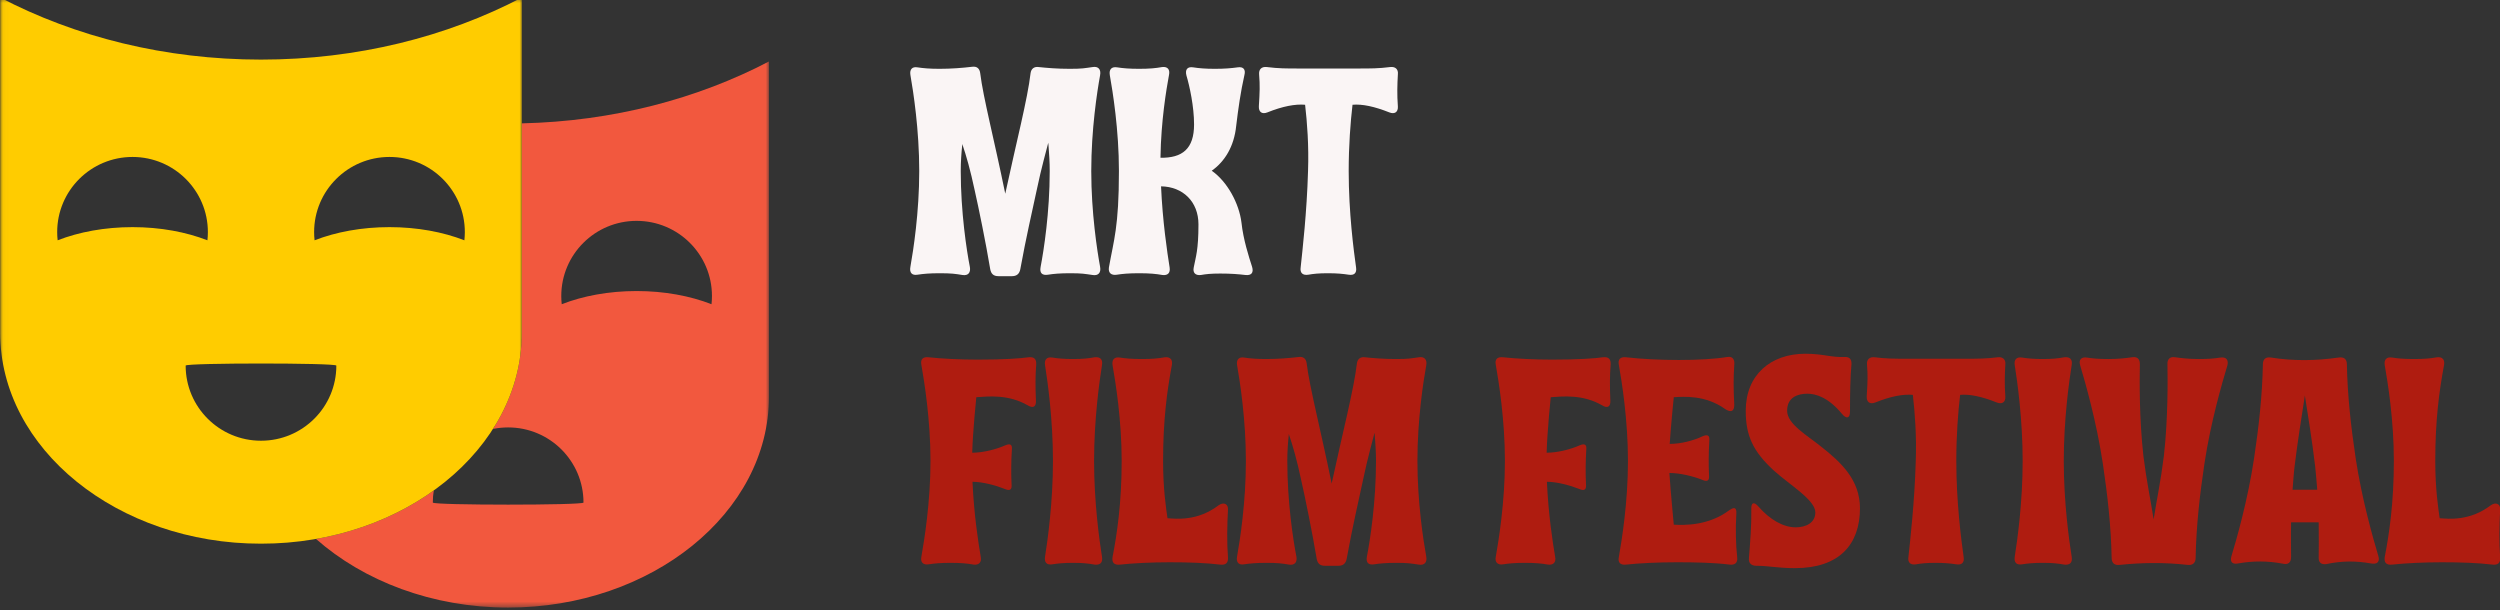 <svg width="213" height="52" viewBox="0 0 426 104" fill="none" xmlns="http://www.w3.org/2000/svg">
<rect x="0" y="0" width="426" height="104" fill="#333333" stroke="none"/>
<g clip-path="url(#clip0_40_76)">
<mask id="mask0_40_76" style="mask-type:luminance" maskUnits="userSpaceOnUse" x="53" y="9" width="79" height="95">
<path d="M53 9.667H131.031V103.557H53V9.667Z" fill="white"/>
</mask>
<g mask="url(#mask0_40_76)">
<path fill-rule="evenodd" clip-rule="evenodd" d="M131.031 10.474V67.615C131.031 87.37 111.031 103.531 86.588 103.531C73.662 103.531 61.979 99.01 53.844 91.833C61.422 90.505 68.297 87.599 73.917 83.573C73.807 84.245 73.75 84.932 73.75 85.635C73.75 86.109 99.427 86.109 99.427 85.635C99.427 78.562 93.677 72.833 86.588 72.833C85.703 72.833 84.838 72.922 84.005 73.088C87.141 68.177 88.917 62.609 88.917 56.724V21.021C104.417 20.672 118.833 16.844 131.031 10.474ZM108.479 37.635C115.568 37.635 121.318 43.37 121.318 50.437C121.318 50.911 121.292 51.38 121.24 51.839C117.609 50.422 113.219 49.594 108.479 49.594C103.74 49.594 99.344 50.422 95.719 51.839C95.667 51.38 95.641 50.911 95.641 50.437C95.641 43.37 101.385 37.635 108.479 37.635Z" fill="#F2583E"/>
</g>
<mask id="mask1_40_76" style="mask-type:luminance" maskUnits="userSpaceOnUse" x="0" y="-1" width="89" height="95">
<path d="M0.031 -0.443H89V93.667H0.031V-0.443Z" fill="white"/>
</mask>
<g mask="url(#mask1_40_76)">
<path fill-rule="evenodd" clip-rule="evenodd" d="M88.917 -0.417V56.724C88.917 76.479 68.917 92.646 44.474 92.646C20.031 92.646 0.031 76.479 0.031 56.724V-0.417C12.838 6.276 28.094 10.156 44.474 10.156C60.854 10.156 76.115 6.276 88.917 -0.417ZM44.474 75.099C51.568 75.099 57.312 69.37 57.312 62.297C57.312 61.823 31.635 61.823 31.635 62.297C31.635 69.37 37.385 75.099 44.474 75.099ZM22.583 26.745C29.672 26.745 35.422 32.479 35.422 39.547C35.422 40.021 35.396 40.489 35.344 40.948C31.713 39.531 27.318 38.703 22.583 38.703C17.844 38.703 13.448 39.531 9.823 40.948C9.771 40.489 9.745 40.021 9.745 39.547C9.745 32.479 15.49 26.745 22.583 26.745ZM66.365 26.745C73.458 26.745 79.208 32.479 79.208 39.547C79.208 40.021 79.177 40.489 79.13 40.948C75.5 39.531 71.104 38.703 66.365 38.703C61.63 38.703 57.234 39.531 53.604 40.948C53.552 40.489 53.526 40.021 53.526 39.547C53.526 32.479 59.276 26.745 66.365 26.745Z" fill="#FFCC00"/>
</g>
<path d="M172.446 47.06C173.248 47.06 173.701 46.659 173.852 45.909C174.857 40.388 175.862 36.122 176.664 32.356C177.466 28.492 178.321 25.58 178.623 24.325L178.67 24.825C178.774 26.232 178.873 27.638 178.873 29.143C178.873 36.169 177.867 42.643 177.315 45.508C177.117 46.56 177.617 46.961 178.571 46.81C179.524 46.659 180.628 46.56 182.284 46.56C184.446 46.56 184.742 46.659 186.201 46.862C187.102 47.013 187.654 46.508 187.456 45.455C186.951 42.695 185.951 36.221 185.951 29.143C185.951 22.065 186.951 15.591 187.456 12.83C187.654 11.778 187.102 11.273 186.201 11.424C184.742 11.627 184.446 11.726 182.284 11.726C180.128 11.726 178.42 11.575 176.966 11.424C176.263 11.325 175.711 11.674 175.607 12.482C175.107 16.846 173.149 24.377 171.295 33.008C169.435 23.872 167.529 16.596 167.029 12.482C166.925 11.674 166.477 11.273 165.67 11.377C164.013 11.575 162.055 11.726 160.102 11.726C158.394 11.726 157.341 11.627 156.336 11.476C155.43 11.325 154.982 11.825 155.133 12.778C155.633 15.643 156.638 22.117 156.638 29.143C156.638 36.221 155.633 42.643 155.133 45.455C154.93 46.508 155.43 46.961 156.336 46.81C157.341 46.659 158.394 46.56 160.102 46.56C162.159 46.56 162.758 46.659 164.013 46.862C165.019 47.013 165.42 46.409 165.269 45.508C164.716 42.695 163.711 36.169 163.711 29.143C163.711 27.586 163.815 26.133 163.966 24.674V24.523C164.67 26.586 165.367 29.044 166.071 32.356C166.774 35.466 167.982 41.341 168.732 45.856C168.883 46.659 169.284 47.06 170.138 47.06H172.446Z" fill="#FAF5F5"/>
<path d="M198.093 46.862C198.999 46.961 199.452 46.508 199.301 45.554C198.9 43.049 198.093 37.627 197.843 31.752C201.556 31.804 204.218 34.362 204.218 38.226C204.218 42.596 203.764 43.747 203.415 45.554C203.212 46.508 203.718 46.961 204.619 46.862C205.473 46.711 206.275 46.612 207.931 46.612C209.692 46.612 210.994 46.711 212.249 46.862C213.254 46.961 213.655 46.461 213.353 45.456C212.801 43.747 211.848 40.789 211.546 37.929C211.145 34.664 209.139 30.95 206.478 29.091C208.686 27.539 210.29 24.976 210.645 21.466C210.994 18.554 211.395 15.69 212.051 12.778C212.301 11.825 211.848 11.325 210.895 11.476C209.79 11.627 208.738 11.726 206.978 11.726C205.374 11.726 204.27 11.627 203.317 11.476C202.363 11.325 201.91 11.825 202.16 12.831C202.712 14.69 203.468 18.153 203.468 21.211C203.468 25.377 201.457 26.935 197.744 26.883C197.843 20.513 198.749 15.242 199.197 12.778C199.4 11.825 198.947 11.325 198.046 11.424C196.889 11.627 195.884 11.726 194.082 11.726C192.426 11.726 191.317 11.627 190.363 11.476C189.41 11.325 188.962 11.825 189.108 12.778C189.613 15.643 190.665 22.117 190.665 29.143C190.665 38.731 189.764 40.987 188.962 45.554C188.811 46.508 189.363 46.961 190.317 46.81C191.27 46.659 192.374 46.56 194.082 46.56C195.884 46.56 196.942 46.659 198.093 46.862Z" fill="#FAF5F5"/>
<path d="M222.942 46.81C223.791 46.659 224.697 46.56 226.254 46.56C227.858 46.56 228.812 46.659 229.817 46.81C230.77 46.961 231.223 46.508 231.072 45.554C230.671 42.695 229.817 36.221 229.817 29.143C229.817 24.778 230.119 20.862 230.468 17.851C232.124 17.7 234.233 18.153 236.744 19.153C237.645 19.508 238.249 19.107 238.197 18.153C238.046 16.091 238.098 14.435 238.197 12.68C238.301 11.778 237.749 11.325 236.895 11.424C234.884 11.674 233.681 11.674 231.322 11.674H221.437C219.124 11.674 217.869 11.674 215.864 11.424C215.009 11.325 214.457 11.778 214.556 12.732C214.707 14.539 214.661 15.69 214.509 18.101C214.457 19.107 215.062 19.508 215.963 19.153C218.572 18.101 220.733 17.7 222.39 17.851C222.739 20.862 223.041 24.778 222.89 29.143C222.687 36.221 221.937 42.695 221.634 45.554C221.483 46.508 221.989 46.961 222.942 46.81Z" fill="#FAF5F5"/>
<path d="M165.915 96.211C166.816 96.31 167.316 95.81 167.113 94.857C166.712 92.508 165.962 87.7 165.712 82.096C167.415 82.096 169.665 82.7 171.165 83.299C172.066 83.7 172.467 83.497 172.368 82.497C172.316 81.549 172.316 80.596 172.316 79.596C172.316 78.596 172.368 77.643 172.421 76.643C172.52 75.69 172.118 75.544 171.27 75.893C169.816 76.544 167.566 77.143 165.665 77.143C165.764 73.492 166.363 67.685 166.363 67.685C168.467 67.534 171.816 67.185 175.072 69.039C176.02 69.638 176.572 69.336 176.525 68.284C176.421 65.935 176.421 63.883 176.572 62.133C176.624 61.179 176.223 60.779 175.27 60.877C173.868 61.081 171.165 61.279 166.613 61.279C163.561 61.279 160.561 61.127 158.207 60.877C157.254 60.779 156.806 61.232 157.004 62.179C157.504 65.034 158.556 71.539 158.556 78.544C158.556 85.549 157.504 92.008 157.004 94.857C156.806 95.81 157.306 96.31 158.259 96.159C159.207 96.008 160.259 95.909 161.962 95.909C163.759 95.909 164.811 96.008 165.915 96.211Z" fill="#AF1C10"/>
<path d="M186.529 96.211C187.482 96.31 187.93 95.862 187.784 94.909C187.331 92.054 186.43 85.601 186.43 78.544C186.43 71.487 187.331 65.034 187.784 62.179C187.93 61.231 187.482 60.778 186.529 60.877C185.43 61.081 184.477 61.179 182.826 61.179C181.274 61.179 180.274 61.081 179.326 60.929C178.373 60.778 177.925 61.278 178.076 62.231C178.524 65.034 179.425 71.539 179.425 78.544C179.425 85.549 178.524 92.054 178.076 94.856C177.925 95.862 178.373 96.31 179.326 96.159C180.274 96.008 181.274 95.909 182.826 95.909C184.477 95.909 185.43 96.008 186.529 96.211Z" fill="#AF1C10"/>
<path d="M190.836 96.211C193.138 95.961 196.336 95.81 199.289 95.81C202.592 95.81 205.399 95.909 207.951 96.211C208.899 96.31 209.3 95.909 209.248 94.961C209.05 92.508 209.102 89.555 209.248 86.799C209.3 85.851 208.498 85.502 207.649 86.101C204.045 88.851 200.394 88.403 198.941 88.305C198.691 86.549 198.191 83.351 198.191 78.544C198.191 71.638 198.842 66.737 199.691 62.179C199.842 61.278 199.394 60.778 198.493 60.877C197.388 61.081 196.336 61.179 194.539 61.179C192.836 61.179 191.784 61.081 190.836 60.929C189.883 60.778 189.435 61.278 189.581 62.231C190.081 65.086 191.133 71.539 191.133 78.544C191.133 85.7 190.331 91.055 189.581 94.909C189.435 95.862 189.831 96.31 190.836 96.211Z" fill="#AF1C10"/>
<path d="M228.066 96.409C228.868 96.409 229.316 96.008 229.467 95.258C230.467 89.752 231.467 85.502 232.269 81.747C233.071 77.893 233.92 74.992 234.222 73.742L234.269 74.242C234.373 75.643 234.472 77.044 234.472 78.544C234.472 85.549 233.472 92.008 232.92 94.856C232.722 95.909 233.222 96.31 234.17 96.159C235.123 96.008 236.222 95.909 237.873 95.909C240.024 95.909 240.326 96.008 241.779 96.211C242.68 96.362 243.227 95.862 243.029 94.81C242.529 92.054 241.529 85.601 241.529 78.544C241.529 71.487 242.529 65.034 243.029 62.278C243.227 61.231 242.68 60.731 241.779 60.877C240.326 61.081 240.024 61.179 237.873 61.179C235.722 61.179 234.019 61.028 232.571 60.877C231.868 60.778 231.316 61.127 231.217 61.929C230.717 66.284 228.763 73.789 226.914 82.398C225.06 73.289 223.159 66.034 222.659 61.929C222.56 61.127 222.112 60.731 221.31 60.831C219.659 61.028 217.706 61.179 215.753 61.179C214.055 61.179 213.003 61.081 212.003 60.929C211.102 60.778 210.649 61.278 210.8 62.231C211.3 65.086 212.3 71.539 212.3 78.544C212.3 85.601 211.3 92.008 210.8 94.81C210.602 95.862 211.102 96.31 212.003 96.159C213.003 96.008 214.055 95.909 215.753 95.909C217.805 95.909 218.409 96.008 219.659 96.211C220.659 96.362 221.06 95.758 220.909 94.856C220.357 92.054 219.357 85.549 219.357 78.544C219.357 76.992 219.456 75.544 219.607 74.091V73.94C220.31 75.992 221.008 78.445 221.711 81.747C222.409 84.851 223.612 90.706 224.362 95.211C224.513 96.008 224.914 96.409 225.763 96.409H228.066Z" fill="#AF1C10"/>
<path d="M263.797 96.211C264.698 96.31 265.198 95.81 264.994 94.857C264.593 92.508 263.843 87.7 263.593 82.096C265.297 82.096 267.547 82.7 269.047 83.299C269.948 83.7 270.349 83.497 270.25 82.497C270.198 81.549 270.198 80.596 270.198 79.596C270.198 78.596 270.25 77.643 270.302 76.643C270.401 75.69 270 75.544 269.151 75.893C267.698 76.544 265.448 77.143 263.547 77.143C263.646 73.492 264.244 67.685 264.244 67.685C266.349 67.534 269.698 67.185 272.953 69.039C273.901 69.638 274.453 69.336 274.406 68.284C274.302 65.935 274.302 63.883 274.453 62.133C274.505 61.179 274.104 60.779 273.151 60.877C271.75 61.081 269.047 61.279 264.494 61.279C261.442 61.279 258.442 61.127 256.088 60.877C255.135 60.779 254.687 61.232 254.885 62.179C255.385 65.034 256.437 71.539 256.437 78.544C256.437 85.549 255.385 92.008 254.885 94.857C254.687 95.81 255.187 96.31 256.14 96.159C257.088 96.008 258.14 95.909 259.843 95.909C261.64 95.909 262.692 96.008 263.797 96.211Z" fill="#AF1C10"/>
<path d="M277.056 96.211C279.358 95.961 282.561 95.81 285.712 95.81C288.717 95.81 291.967 95.862 294.769 96.211C295.67 96.31 296.124 95.862 296.019 94.961C295.769 92.857 295.723 89.903 295.874 87.502C295.92 86.502 295.572 86.351 294.723 86.903C291.165 89.607 287.014 89.502 285.212 89.403C285.212 89.357 284.712 84.247 284.462 80.596C286.264 80.596 288.514 81.148 290.014 81.747C290.915 82.148 291.316 81.945 291.217 80.945C291.165 80.044 291.165 79.044 291.165 78.096C291.165 77.044 291.217 76.091 291.269 75.143C291.368 74.143 290.967 73.992 290.118 74.341C288.665 75.044 286.462 75.643 284.514 75.643C284.764 72.039 285.212 67.685 285.212 67.685C286.962 67.586 290.618 67.284 294.019 69.737C294.973 70.336 295.519 70.086 295.519 68.987C295.374 66.133 295.374 64.435 295.519 62.179C295.624 61.232 295.223 60.679 294.322 60.831C290.165 61.528 282.259 61.482 277.056 60.877C276.103 60.778 275.655 61.232 275.853 62.179C276.353 65.034 277.405 71.539 277.405 78.544C277.405 85.601 276.353 92.055 275.853 94.909C275.655 95.862 276.103 96.31 277.056 96.211Z" fill="#AF1C10"/>
<path d="M305.88 96.81C313.385 96.81 316.938 92.805 316.938 86.601C316.938 81.799 313.734 78.794 310.432 76.195C307.979 74.19 304.526 72.289 304.526 69.987C304.526 67.638 306.432 67.086 307.979 67.086C309.38 67.086 311.537 67.685 313.885 70.539C314.635 71.44 315.24 71.289 315.24 70.138C315.24 67.133 315.287 64.185 315.49 62.081C315.537 61.179 315.135 60.778 314.287 60.831C312.037 60.929 310.682 60.278 307.63 60.278C301.724 60.278 297.474 63.883 297.474 69.987C297.474 74.19 298.672 76.893 302.276 80.195C304.927 82.596 309.333 85.2 309.333 87.305C309.333 89.101 307.729 89.857 305.979 89.857C303.88 89.857 301.578 88.555 299.625 86.299C298.875 85.45 298.375 85.601 298.422 86.752C298.474 89.403 298.224 92.508 298.021 95.06C297.922 95.961 298.422 96.409 299.276 96.409C301.474 96.409 302.828 96.81 305.88 96.81Z" fill="#AF1C10"/>
<path d="M326.494 96.159C327.348 96.008 328.249 95.909 329.802 95.909C331.401 95.909 332.354 96.008 333.354 96.159C334.302 96.31 334.755 95.862 334.604 94.909C334.203 92.055 333.354 85.601 333.354 78.544C333.354 74.19 333.651 70.289 334.005 67.284C335.656 67.133 337.755 67.586 340.26 68.586C341.161 68.935 341.76 68.534 341.708 67.586C341.562 65.534 341.609 63.883 341.708 62.133C341.812 61.232 341.26 60.778 340.411 60.877C338.406 61.127 337.208 61.127 334.854 61.127H324.994C322.692 61.127 321.442 61.127 319.442 60.877C318.588 60.778 318.041 61.232 318.14 62.179C318.291 63.982 318.239 65.133 318.088 67.534C318.041 68.534 318.64 68.935 319.541 68.586C322.145 67.534 324.296 67.133 325.947 67.284C326.296 70.289 326.598 74.19 326.447 78.544C326.244 85.601 325.494 92.055 325.197 94.909C325.046 95.862 325.546 96.31 326.494 96.159Z" fill="#AF1C10"/>
<path d="M351.766 96.211C352.719 96.31 353.167 95.862 353.021 94.909C352.568 92.054 351.667 85.601 351.667 78.544C351.667 71.487 352.568 65.034 353.021 62.179C353.167 61.231 352.719 60.778 351.766 60.877C350.667 61.081 349.714 61.179 348.063 61.179C346.511 61.179 345.511 61.081 344.563 60.929C343.61 60.778 343.162 61.278 343.313 62.231C343.761 65.034 344.662 71.539 344.662 78.544C344.662 85.549 343.761 92.054 343.313 94.856C343.162 95.862 343.61 96.31 344.563 96.159C345.511 96.008 346.511 95.909 348.063 95.909C349.714 95.909 350.667 96.008 351.766 96.211Z" fill="#AF1C10"/>
<path d="M361.178 96.258C365.027 95.862 368.73 95.81 372.787 96.258C373.636 96.362 374.136 95.909 374.136 95.06C374.235 89.653 374.839 84.351 375.636 78.997C376.688 71.987 378.641 65.284 379.542 62.279C379.792 61.331 379.339 60.779 378.339 60.93C377.391 61.081 376.386 61.18 374.735 61.18C372.886 61.18 371.834 61.029 370.636 60.877C369.782 60.732 369.282 61.18 369.334 62.081C369.381 64.883 369.433 71.341 368.73 77.643C368.183 82.049 367.579 84.7 366.98 88.502C366.381 84.7 365.782 82.049 365.23 77.643C364.527 71.341 364.579 64.883 364.631 62.133C364.678 61.18 364.178 60.732 363.329 60.877C362.126 61.029 361.073 61.18 359.225 61.18C357.573 61.18 356.573 61.081 355.62 60.93C354.62 60.779 354.167 61.331 354.469 62.279C355.37 65.284 357.271 71.987 358.323 78.997C359.126 84.351 359.725 89.706 359.823 95.06C359.823 95.909 360.277 96.362 361.178 96.258Z" fill="#AF1C10"/>
<path d="M396.454 96.112C399.007 95.56 401.46 95.56 404.012 96.008C405.111 96.211 405.564 95.711 405.262 94.711C404.361 91.706 402.46 85.049 401.408 78.096C400.611 72.742 400.007 67.435 399.908 62.081C399.908 61.179 399.408 60.778 398.454 60.929C394.606 61.481 390.798 61.528 386.996 60.929C386.095 60.778 385.595 61.179 385.595 62.081C385.496 67.435 384.897 72.742 384.095 78.096C383.043 85.101 381.142 91.804 380.241 94.758C379.939 95.758 380.392 96.211 381.392 96.008C383.892 95.56 386.444 95.56 389.048 96.06C389.897 96.258 390.402 95.862 390.402 94.909C390.402 93.606 390.35 91.508 390.402 89.002H395.106C395.152 91.508 395.106 93.659 395.106 94.961C395.053 95.862 395.553 96.258 396.454 96.112ZM390.652 83.45C390.751 82.299 390.85 80.648 391.001 79.445C391.449 75.742 392.152 71.19 392.751 67.388C393.303 70.987 393.954 74.841 394.501 79.445C394.652 80.799 394.751 82.148 394.856 83.45H390.652Z" fill="#AF1C10"/>
<path d="M407.616 96.211C409.918 95.961 413.116 95.81 416.069 95.81C419.371 95.81 422.179 95.909 424.731 96.211C425.679 96.31 426.08 95.909 426.028 94.961C425.83 92.508 425.882 89.555 426.028 86.799C426.08 85.851 425.278 85.502 424.429 86.101C420.825 88.851 417.174 88.403 415.72 88.305C415.47 86.549 414.97 83.351 414.97 78.544C414.97 71.638 415.621 66.737 416.47 62.179C416.621 61.278 416.174 60.778 415.273 60.877C414.168 61.081 413.116 61.179 411.319 61.179C409.616 61.179 408.564 61.081 407.616 60.929C406.663 60.778 406.215 61.278 406.361 62.231C406.861 65.086 407.913 71.539 407.913 78.544C407.913 85.7 407.111 91.055 406.361 94.909C406.215 95.862 406.611 96.31 407.616 96.211Z" fill="#AF1C10"/>
</g>
<defs>
<clipPath id="clip0_40_76">
<rect width="426" height="104" fill="white"/>
</clipPath>
</defs>
</svg>
